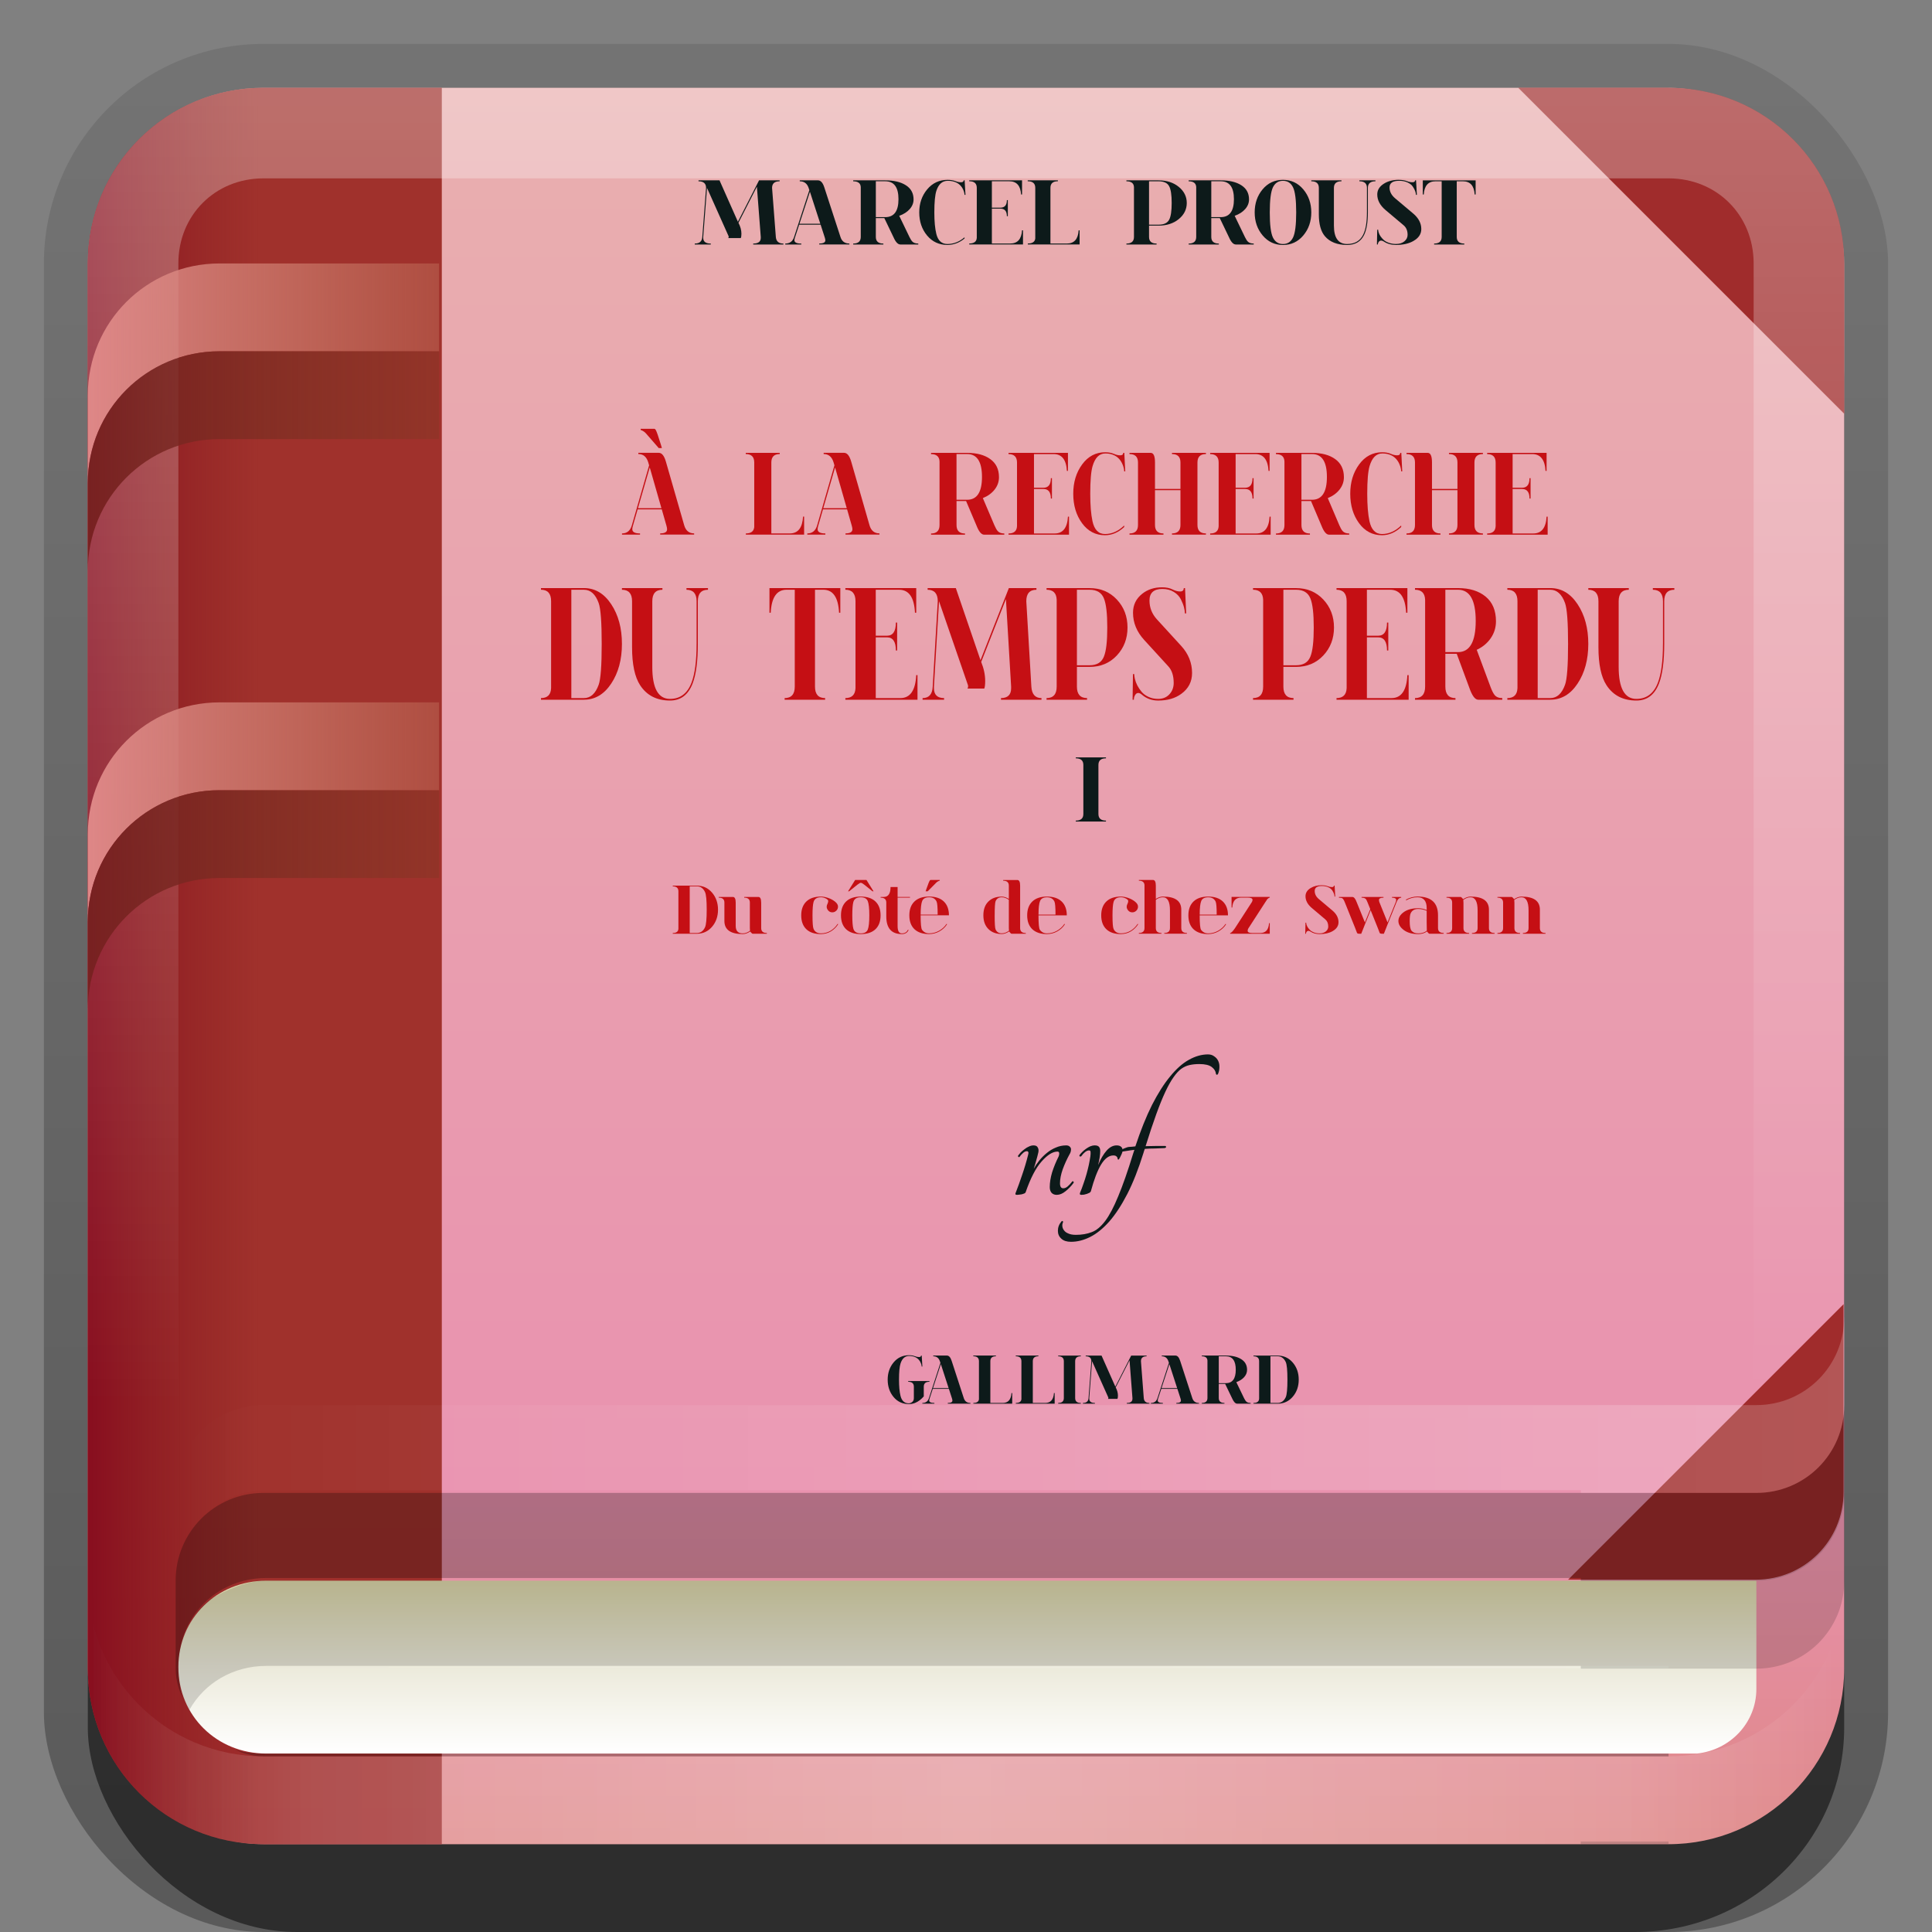 <?xml version="1.0" encoding="UTF-8"?>
<!-- Created with Inkscape (http://www.inkscape.org/) -->
<svg id="svg2" width="22" height="22" version="1.1" xmlns="http://www.w3.org/2000/svg" xmlns:cc="http://creativecommons.org/ns#" xmlns:dc="http://purl.org/dc/elements/1.1/" xmlns:rdf="http://www.w3.org/1999/02/22-rdf-syntax-ns#" xmlns:xlink="http://www.w3.org/1999/xlink">
 <rect width="100%" height="100%" fill="#808080" stroke="none"/>
 <defs id="defs4">
  <linearGradient id="linearGradient4254">
   <stop id="stop4256" stop-color="#de8787" offset="0"/>
   <stop id="stop4258" stop-color="#c4875e" stop-opacity="0" offset="1"/>
  </linearGradient>
  <linearGradient id="linearGradient4248">
   <stop id="stop4250" stop-color="#782121" offset="0"/>
   <stop id="stop4252" stop-color="#784421" stop-opacity="0" offset="1"/>
  </linearGradient>
  <linearGradient id="linearGradient3335" x1="11.375" x2="11.375" y1="22" y2="-9.817" gradientUnits="userSpaceOnUse">
   <stop id="stop3330" offset="0"/>
   <stop id="stop3333" stop-opacity="0" offset="1"/>
  </linearGradient>
  <linearGradient id="linearGradient3181" x1="-3.061" x2="-3.061" y1="27.258" y2="7.254" gradientTransform="translate(11.119 -6.258)" gradientUnits="userSpaceOnUse">
   <stop id="stop3189" stop-color="#de8787" offset="0"/>
   <stop id="stop3248" stop-color="#e992af" offset=".201"/>
   <stop id="stop3191" stop-color="#e9afaf" offset="1"/>
  </linearGradient>
  <linearGradient id="linearGradient4107" x1="1" x2="2.955" y1="11" y2="11" gradientUnits="userSpaceOnUse">
   <stop id="stop4328" stop-color="#880e1f" offset="0"/>
   <stop id="stop4330" stop-color="#891e1f" stop-opacity="0" offset="1"/>
  </linearGradient>
  <linearGradient id="linearGradient3845" x1="11" x2="21" y1="19.5" y2="19.5" gradientUnits="userSpaceOnUse" spreadMethod="reflect">
   <stop id="stop3833" stop-color="#fff" offset="0"/>
   <stop id="stop3821" stop-color="#fff" stop-opacity=".498" offset=".75"/>
   <stop id="stop3835" stop-color="#fff" stop-opacity="0" offset="1"/>
  </linearGradient>
  <linearGradient id="linearGradient3888" x1="10" x2="10" y1="1" y2="16" gradientUnits="userSpaceOnUse">
   <stop id="stop3825" stop-color="#fff" offset="0"/>
   <stop id="stop3829" stop-color="#fff" stop-opacity="0" offset="1"/>
  </linearGradient>
  <linearGradient id="linearGradient3923" x1="22" x2="3" y1="15" y2="15" gradientTransform="translate(-1,1)" gradientUnits="userSpaceOnUse">
   <stop id="stop3919" stop-color="#fff" offset="0"/>
   <stop id="stop3921" stop-color="#fff" stop-opacity="0" offset="1"/>
  </linearGradient>
  <linearGradient id="linearGradient4111" x1="40" x2="40" y1="88" y2="80" gradientTransform="matrix(.252 0 0 .248 -.244 -1.85)" gradientUnits="userSpaceOnUse">
   <stop id="stop3892" stop-color="#fff" offset="0"/>
   <stop id="stop3898" stop-color="#eceadb" offset=".5"/>
   <stop id="stop3894" stop-color="#d8d3a6" offset="1"/>
  </linearGradient>
  <linearGradient id="linearGradient4024" x1="4" x2="4" y1="17" y2="21" gradientUnits="userSpaceOnUse">
   <stop id="stop4020" stop-color="#a0312c" offset="0"/>
   <stop id="stop4022" stop-color="#a02c2c" offset="1"/>
  </linearGradient>
  <linearGradient id="linearGradient4091" x1="-9" x2="-3" y1="14.25" y2="14.25" gradientTransform="translate(10,-10)" gradientUnits="userSpaceOnUse" xlink:href="#linearGradient4254"/>
  <linearGradient id="linearGradient4093" x1="-9" x2="-3" y1="14.25" y2="14.25" gradientTransform="translate(10,-9)" gradientUnits="userSpaceOnUse" xlink:href="#linearGradient4248"/>
 </defs>
 <g id="layer1">
  <g id="g3337">
   <rect id="rect3371" x=".5" y=".5" width="21" height="21.5" rx="2.5" ry="2.5" fill="url(#linearGradient3335)" opacity=".3"/>
   <rect id="rect2553" x="1" y="2" width="20" height="20" rx="2.381" ry="2.326" opacity=".5"/>
  </g>
  <rect id="rect3173" x="1" y="1" width="20" height="20" rx="2" ry="2" fill="url(#linearGradient3181)" fill-rule="evenodd"/>
  <path id="path3527" d="m17.289 1 3.711 3.711v-1.711c0-1.108-0.892-2-2-2h-1.711z" fill="#a02c2c"/>
  <path id="rect4005" d="m3 1c-1.108 0-2 0.892-2 2v16c0 1.108 0.892 2 2 2h2.031v-20h-2.031z" fill="url(#linearGradient4024)"/>
  <path id="path4099" d="m3 1c-1.108 0-2 0.892-2 2v16c0 1.108 0.892 2 2 2h0.031v-20h-0.031z" fill="url(#linearGradient4107)"/>
  <path id="rect3050" d="m3 1c-1.108 0-2 0.892-2 2v16c0 1.108 0.892 2 2 2h16c1.108 0 2-0.892 2-2v-16c0-1.108-0.892-2-2-2h-16zm0 1.031h16c0.55 0 0.969 0.419 0.969 0.969v16c0 0.55-0.419 0.969-0.969 0.969h-16c-0.55 0-0.969-0.419-0.969-0.969v-16c0-0.55 0.419-0.969 0.969-0.969z" fill="url(#linearGradient3888)" fill-rule="evenodd" opacity=".3"/>
  <path id="path3235" d="m3 21c-1.108 0-2-0.892-2-2v-1c0 1.108 0.892 2 2 2h16c1.108 0 2-0.892 2-2v1c0 1.108-0.892 2-2 2h-16z" fill="url(#linearGradient3845)" fill-rule="evenodd" opacity=".15"/>
  <path id="path3235-1" d="m3 21c-1.108 0-2-0.892-2-2v-1c0 1.108 0.892 2 2 2h16c1.108 0 2-0.892 2-2v1c0 1.108-0.892 2-2 2h-16z" fill="url(#linearGradient3845)" fill-rule="evenodd" opacity=".2"/>
  <path id="path3073" d="m3.031 18c-0.562 0-1 0.431-1 0.984s0.438 0.984 1 0.984h16.292c0.38-0.04 0.677-0.351 0.677-0.736v-1.232z" color="#000000" fill="url(#linearGradient4111)"/>
  <path id="path4329" d="m20.993 14.851-3.137 3.137h0.137 1 1c0.554 0 1-0.446 1-1z" fill="#a02c2c"/>
  <path id="rect3896" d="m21 16c0 0.554-0.446 1-1 1h-1-1-15c-0.554 0-1 0.446-1 1v1c0 0.139 0.043 0.255 0.094 0.375-0.05-0.12-0.062-0.266-0.062-0.406 0-0.562 0.438-1 1-1h14.969v0.031h2c0.554 0 1-0.446 1-1v-1zm-18.375 3.906c0.12 0.05 0.236 0.094 0.375 0.094h16v-0.031h-15.969c-0.14 0-0.286-0.013-0.406-0.062z" color="#000000" opacity=".25"/>
  <path id="path3915" d="m21 15c0 0.554-0.446 1-1 1h-1-1-15c-0.554 0-1 0.446-1 1v1c0 0.139 0.043 0.255 0.094 0.375-0.05-0.12-0.062-0.266-0.062-0.406 0-0.562 0.438-1 1-1h14.969v0.031h2c0.554 0 1-0.446 1-1v-1zm-18.375 3.906c0.12 0.05 0.236 0.094 0.375 0.094h16v-0.031h-15.969c-0.14 0-0.286-0.013-0.406-0.062z" color="#000000" fill="url(#linearGradient3923)" opacity=".2"/>
  <path id="path3933" d="m21 17c0 0.554-0.446 1-1 1h-1-1-15c-0.129 0.004-0.264 0.047-0.375 0.094-0.111 0.047-0.226 0.106-0.312 0.188-0.09 0.09-0.169 0.224-0.219 0.344s-0.062 0.237-0.062 0.375c0 0.179 0.044 0.328 0.125 0.469 0.17-0.303 0.495-0.5 0.875-0.5h14.969v0.031h2c0.554 0 1-0.446 1-1v-1zm-3 3.969v0.031h1v-0.031h-1z" color="#000000" opacity=".15"/>
  <g id="g4315">
   <g id="g4260">
    <path id="path4087" d="m2.5 3c-0.831 0-1.5 0.669-1.5 1.5v1c0-0.831 0.669-1.5 1.5-1.5h2.5v-1h-2.5z" color="#000000" fill="url(#linearGradient4091)"/>
    <path id="path4089" d="m2.5 4c-0.831 0-1.5 0.669-1.5 1.5v1c0-0.831 0.669-1.5 1.5-1.5h2.5v-1h-2.5z" color="#000000" fill="url(#linearGradient4093)"/>
   </g>
   <g id="g4295" transform="translate(0 9.997)">
    <path id="path4297" d="m2.5 3c-0.831 0-1.5 0.669-1.5 1.5v1c0-0.831 0.669-1.5 1.5-1.5h2.5v-1h-2.5z" color="#000000" fill="url(#linearGradient4091)"/>
    <path id="path4299" d="m2.5 4c-0.831 0-1.5 0.669-1.5 1.5v1c0-0.831 0.669-1.5 1.5-1.5h2.5v-1h-2.5z" color="#000000" fill="url(#linearGradient4093)"/>
   </g>
   <g id="g4301" transform="translate(0 4.998)">
    <path id="path4303" d="m2.5 3c-0.831 0-1.5 0.669-1.5 1.5v1c0-0.831 0.669-1.5 1.5-1.5h2.5v-1h-2.5z" color="#000000" fill="url(#linearGradient4091)"/>
    <path id="path4305" d="m2.5 4c-0.831 0-1.5 0.669-1.5 1.5v1c0-0.831 0.669-1.5 1.5-1.5h2.5v-1h-2.5z" color="#000000" fill="url(#linearGradient4093)"/>
   </g>
  </g>
  <g id="g4782" transform="matrix(.22 0 0 .22 .2 -.736)" stroke-width="1px">
   <g id="flowRoot4348" transform="matrix(1 0 0 1.133 .324 7.047)" fill="#c50f14">
    <path id="path4652" d="m33.027 17.202h-0.165l-0.656-0.665q-0.071-0.074-0.165-0.118-0.085-0.041-0.113-0.041v-0.055h0.714q0.027 0 0.06 0.044 0.066 0.082 0.269 0.67l0.055 0.165zm-0.025 2.747-0.604-1.862-0.61 1.862h1.214zm0.019 0.055h-1.25l-0.244 0.747q-0.033 0.093-0.033 0.159 0 0.192 0.401 0.192v0.055h-0.934v-0.055q0.39 0 0.511-0.374l0.893-2.736-0.047-0.143q-0.132-0.374-0.511-0.374v-0.055h1.06q0.236 0 0.368 0.406l0.945 2.9q0.121 0.374 0.516 0.374v0.055h-1.758v-0.055q0.357 0 0.357-0.187 0-0.063-0.033-0.165l-0.242-0.747z"/>
    <path id="path4654" d="m39.649 21.102q0.634 0 0.684-0.769h0.055v0.824h-3.016v-0.055q0.401 0 0.434-0.291v-2.95q0-0.385-0.439-0.385v-0.055h1.758v0.055q-0.434 0-0.434 0.385v3.241h0.959z"/>
    <path id="path4656" d="m42.594 19.949-0.604-1.862-0.61 1.862h1.214zm0.019 0.055h-1.25l-0.244 0.747q-0.033 0.093-0.033 0.159 0 0.192 0.401 0.192v0.055h-0.934v-0.055q0.39 0 0.511-0.374l0.893-2.736-0.047-0.143q-0.132-0.374-0.511-0.374v-0.055h1.06q0.236 0 0.368 0.406l0.945 2.9q0.121 0.374 0.516 0.374v0.055h-1.758v-0.055q0.357 0 0.357-0.187 0-0.063-0.033-0.165l-0.242-0.747z"/>
    <path id="path4658" d="m48.276 17.477v2.087t0.549 0q0.769 0 0.769-1.044t-0.769-1.044h-0.549zm-1.318-0.055h1.868q0.753 0 1.2 0.286 0.448 0.286 0.448 0.824 0 0.313-0.225 0.566t-0.61 0.39l0.599 1.242q0.088 0.181 0.17 0.264 0.11 0.11 0.341 0.11v0.055h-1.044q-0.209 0-0.39-0.406l-0.544-1.132h-0.494v1.099q0 0.385 0.439 0.385v0.055h-1.758v-0.055q0.439 0 0.439-0.385v-2.906q-0.016-0.335-0.439-0.335v-0.055z"/>
    <path id="path4660" d="m50.968 17.422h3.076v0.824h-0.055q-0.049-0.769-0.687-0.769h-1.016v1.538h0.489q0.385 0 0.385-0.439h0.055v0.934h-0.055q0-0.439-0.385-0.439h-0.489v2.033h1.071q0.637 0 0.687-0.769h0.055v0.824h-3.131v-0.055q0.423 0 0.439-0.335v-2.906q0-0.385-0.439-0.385v-0.055z"/>
    <path id="path4662" d="m55.978 17.449q-0.467 0-0.659 0.577-0.121 0.365-0.121 1.263 0 0.78 0.115 1.252 0.143 0.588 0.648 0.588 0.538 0 0.994-0.39v0.071q-0.456 0.374-0.994 0.374-0.731 0-1.187-0.549-0.456-0.549-0.456-1.346 0-0.786 0.461-1.34 0.461-0.555 1.192-0.555 0.258 0 0.448 0.071 0.176 0.069 0.33 0.069 0.157 0 0.157-0.113h0.055l0.049 0.846h-0.055q0-0.088-0.041-0.209-0.124-0.36-0.442-0.511-0.209-0.099-0.494-0.099z"/>
    <path id="path4664" d="m59.867 20.718v-1.593h-1.318v1.593q0 0.385 0.439 0.385v0.055h-1.758v-0.055q0.439 0 0.439-0.385v-2.856q0-0.385-0.439-0.385v-0.055h1.099q0.22 0 0.22 0.439v1.208h1.318v-1.208q0-0.385-0.439-0.385v-0.055h1.758v0.055q-0.439 0-0.439 0.385v2.856q0 0.385 0.439 0.385v0.055h-1.758v-0.055q0.439 0 0.439-0.385z"/>
    <path id="path4666" d="m61.405 17.422h3.076v0.824h-0.055q-0.049-0.769-0.687-0.769h-1.016v1.538h0.489q0.385 0 0.385-0.439h0.055v0.934h-0.055q0-0.439-0.385-0.439h-0.489v2.033h1.071q0.637 0 0.687-0.769h0.055v0.824h-3.131v-0.055q0.423 0 0.439-0.335v-2.906q0-0.385-0.439-0.385v-0.055z"/>
    <path id="path4668" d="m66.129 17.477v2.087t0.549 0q0.769 0 0.769-1.044t-0.769-1.044h-0.549zm-1.318-0.055h1.868q0.753 0 1.2 0.286 0.448 0.286 0.448 0.824 0 0.313-0.225 0.566-0.225 0.253-0.61 0.39l0.599 1.242q0.088 0.181 0.17 0.264 0.11 0.11 0.341 0.11v0.055h-1.044q-0.209 0-0.39-0.406l-0.544-1.132h-0.494v1.099q0 0.385 0.439 0.385v0.055h-1.758v-0.055q0.439 0 0.439-0.385v-2.906q-0.016-0.335-0.439-0.335v-0.055z"/>
    <path id="path4670" d="m70.315 17.449q-0.467 0-0.659 0.577-0.121 0.365-0.121 1.263 0 0.78 0.115 1.252 0.143 0.588 0.648 0.588 0.538 0 0.994-0.39v0.071q-0.456 0.374-0.994 0.374-0.731 0-1.187-0.549-0.456-0.549-0.456-1.346 0-0.786 0.461-1.34 0.461-0.555 1.192-0.555 0.258 0 0.448 0.071 0.176 0.069 0.33 0.069 0.157 0 0.157-0.113h0.055l0.049 0.846h-0.055q0-0.088-0.041-0.209-0.124-0.36-0.442-0.511-0.209-0.099-0.494-0.099z"/>
    <path id="path4672" d="m74.204 20.718v-1.593h-1.318v1.593q0 0.385 0.439 0.385v0.055h-1.758v-0.055q0.439 0 0.439-0.385v-2.856q0-0.385-0.439-0.385v-0.055h1.099q0.22 0 0.22 0.439v1.208h1.318v-1.208q0-0.385-0.439-0.385v-0.055h1.758v0.055q-0.439 0-0.439 0.385v2.856q0 0.385 0.439 0.385v0.055h-1.758v-0.055q0.439 0 0.439-0.385z"/>
    <path id="path4674" d="m75.742 17.422h3.076v0.824h-0.055q-0.049-0.769-0.687-0.769h-1.016v1.538h0.489q0.385 0 0.385-0.439h0.055v0.934h-0.055q0-0.439-0.385-0.439h-0.489v2.033h1.071q0.637 0 0.687-0.769h0.055v0.824h-3.131v-0.055q0.423 0 0.439-0.335v-2.906q0-0.385-0.439-0.385v-0.055z"/>
   </g>
   <g id="text4538" transform="scale(.878 1.139)" fill="#c50f14">
    <path id="path4627" d="m33.392 34.735h-2.536v-0.075q0.574 0 0.597-0.455v-3.946q0-0.522-0.597-0.522v-0.075h2.536q0.977 0 1.607 0.735 0.63 0.735 0.63 1.801 0 1.067-0.63 1.801-0.63 0.735-1.607 0.735zm0-0.075q0.582 0 0.865-0.604 0.179-0.38 0.179-1.857 0-1.477-0.179-1.857-0.283-0.604-0.865-0.604h-0.746v4.923h0.746z"/>
    <path id="path4629" d="m40.03 32.199v-1.939q0-0.522-0.597-0.522v-0.075h1.268v0.075q-0.597 0-0.597 0.522v1.939q0 1.179-0.306 1.794-0.388 0.779-1.335 0.779-1.171 0-1.76-0.694-0.477-0.563-0.477-1.73v-2.088q0-0.522-0.597-0.522v-0.075h2.387v0.075q-0.597 0-0.597 0.522v2.983q0 1.454 1.044 1.454 0.902 0 1.268-0.738 0.298-0.6 0.298-1.76z"/>
    <path id="path4631" d="m45.333 29.737q-0.865 0-0.932 1.044h-0.075v-1.119h4.177v1.119h-0.075q-0.067-1.044-0.929-1.044h-0.489v4.401q0 0.522 0.597 0.522v0.075h-2.387v-0.075q0.597 0 0.597-0.522v-4.401h-0.485z"/>
    <path id="path4633" d="m48.802 29.663h4.177v1.119h-0.075q-0.067-1.044-0.932-1.044h-1.38v2.088h0.664q0.522 0 0.522-0.597h0.075v1.268h-0.075q0-0.597-0.522-0.597h-0.664v2.76h1.454q0.865 0 0.932-1.044h0.075v1.119h-4.252v-0.075q0.574 0 0.597-0.455v-3.946q0-0.522-0.597-0.522v-0.075z"/>
    <path id="path4635" d="m55.313 29.663 1.454 3.274 1.671-3.274h1.626v0.075q-0.597 0-0.597 0.522l0.298 3.878q0.041 0.522 0.597 0.522v0.075h-2.387v-0.075q0.597 0 0.597-0.448v-0.075l-0.306-3.975-1.458 2.857q0.235 0.448 0.235 0.865 0 0.246-0.052 0.343h-0.992q0.037-0.037 0.037-0.104 0-0.03-0.007-0.045l-1.708-3.819-0.298 3.878v0.075q0 0.448 0.597 0.448v0.075h-1.268v-0.075q0.567 0 0.597-0.522l0.298-3.878q0-0.522-0.597-0.522v-0.075h1.663z"/>
    <path id="path4637" d="m60.661 29.663h2.536q0.977 0 1.607 0.518 0.63 0.518 0.63 1.272t-0.63 1.272q-0.63 0.518-1.607 0.518h-0.746v0.895q0 0.522 0.597 0.522v0.075h-2.387v-0.075q0.597 0 0.597-0.522v-3.946q-0.022-0.455-0.597-0.455v-0.075zm1.79 0.075v3.431h0.746q0.649 0 0.85-0.403 0.194-0.373 0.194-1.313t-0.194-1.313q-0.201-0.403-0.85-0.403h-0.746z"/>
    <path id="path4639" d="m67.474 29.626q0.358 0 0.615 0.097 0.239 0.093 0.448 0.093 0.213 0 0.213-0.153h0.075l0.067 1.149h-0.075q0-0.119-0.056-0.283t-0.186-0.362q-0.131-0.198-0.414-0.332-0.283-0.134-0.671-0.134-0.761 0-0.761 0.526 0 0.489 0.444 0.861l1.425 1.201q0.641 0.541 0.641 1.231 0 0.593-0.634 0.947-0.537 0.306-1.365 0.306-0.559 0-0.962-0.269-0.112-0.075-0.209-0.075-0.16 0-0.239 0.179-0.022 0.052-0.022 0.127h-0.075l0.022-1.164h0.075q0 0.09 0.037 0.213 0.093 0.31 0.395 0.589 0.149 0.138 0.406 0.231 0.257 0.093 0.571 0.093 0.41 0 0.66-0.205 0.257-0.213 0.257-0.518 0-0.489-0.313-0.753l-1.425-1.201q-0.66-0.556-0.66-1.238 0-0.53 0.541-0.861 0.477-0.295 1.175-0.295z"/>
    <path id="path4641" d="m72.833 29.663h2.536q0.977 0 1.607 0.518 0.63 0.518 0.63 1.272t-0.63 1.272q-0.63 0.518-1.607 0.518h-0.746v0.895q0 0.522 0.597 0.522v0.075h-2.387v-0.075q0.597 0 0.597-0.522v-3.946q-0.022-0.455-0.597-0.455v-0.075zm1.79 0.075v3.431h0.746q0.649 0 0.85-0.403 0.194-0.373 0.194-1.313t-0.194-1.313q-0.201-0.403-0.85-0.403h-0.746z"/>
    <path id="path4643" d="m77.756 29.663h4.177v1.119h-0.075q-0.067-1.044-0.932-1.044h-1.38v2.088h0.664q0.522 0 0.522-0.597h0.075v1.268h-0.075q0-0.597-0.522-0.597h-0.664v2.76h1.454q0.865 0 0.932-1.044h0.075v1.119h-4.252v-0.075q0.574 0 0.597-0.455v-3.946q0-0.522-0.597-0.522v-0.075z"/>
    <path id="path4645" d="m84.171 29.737v2.834t0.746 0q1.044 0 1.044-1.417t-1.044-1.417h-0.746zm-1.79-0.075h2.536q1.022 0 1.63 0.388t0.608 1.119q0 0.425-0.306 0.768-0.306 0.343-0.828 0.53l0.813 1.686q0.119 0.246 0.231 0.358 0.149 0.149 0.462 0.149v0.075h-1.417q-0.283 0-0.53-0.552l-0.738-1.536h-0.671v1.492q0 0.522 0.597 0.522v0.075h-2.387v-0.075q0.597 0 0.597-0.522v-3.946q-0.022-0.455-0.597-0.455v-0.075z"/>
    <path id="path4647" d="m90.361 34.735h-2.536v-0.075q0.574 0 0.597-0.455v-3.946q0-0.522-0.597-0.522v-0.075h2.536q0.977 0 1.607 0.735 0.63 0.735 0.63 1.801 0 1.067-0.63 1.801-0.63 0.735-1.607 0.735zm0-0.075q0.582 0 0.865-0.604 0.179-0.38 0.179-1.857 0-1.477-0.179-1.857-0.283-0.604-0.865-0.604h-0.746v4.923h0.746z"/>
    <path id="path4649" d="m97 32.199v-1.939q0-0.522-0.597-0.522v-0.075h1.268v0.075q-0.597 0-0.597 0.522v1.939q0 1.179-0.306 1.794-0.388 0.779-1.335 0.779-1.171 0-1.76-0.694-0.477-0.563-0.477-1.73v-2.088q0-0.522-0.597-0.522v-0.075h2.387v0.075q-0.597 0-0.597 0.522v2.983q0 1.454 1.044 1.454 0.902 0 1.268-0.738 0.298-0.6 0.298-1.76z"/>
   </g>
   <g id="text4542" fill="#c50f14">
    <path id="path4589" d="m35.157 51.676h-1.245v-0.037q0.282 0 0.293-0.223v-1.937q0-0.256-0.293-0.256v-0.037h1.245q0.48 0 0.789 0.361 0.309 0.361 0.309 0.884 0 0.524-0.309 0.884-0.309 0.361-0.789 0.361zm0-0.037q0.286 0 0.425-0.297 0.088-0.187 0.088-0.912 0-0.725-0.088-0.912-0.139-0.297-0.425-0.297h-0.366v2.417h0.366z"/>
    <path id="path4591" d="m38.49 50.064v1.318q0 0.256 0.293 0.256v0.037h-0.732q-0.033 0-0.079-0.057t-0.053-0.057q-0.198 0.132-0.381 0.132-0.952 0-0.952-0.677v-0.952q0-0.256-0.293-0.256v-0.037h0.732q0.146 0 0.146 0.293v1.208q0 0.385 0.366 0.385 0.19 0 0.374-0.136-0.007-0.066-0.007-0.139v-1.318q0-0.256-0.293-0.256v-0.037h0.732q0.146 0 0.146 0.293z"/>
    <path id="path4593" d="m41.584 51.694q-0.494 0-0.758-0.253-0.264-0.253-0.264-0.718 0-0.461 0.267-0.718 0.267-0.253 0.758-0.253 0.161 0 0.364 0.068t0.359 0.192q0.156 0.125 0.156 0.256 0 0.128-0.088 0.214t-0.209 0.086q-0.125 0-0.207-0.092-0.082-0.092-0.082-0.201 0-0.066 0.04-0.145 0.04-0.079 0.04-0.148 0-0.066-0.123-0.13-0.123-0.064-0.251-0.064-0.315 0-0.385 0.242-0.055 0.194-0.055 0.692 0 0.582 0.055 0.703 0.103 0.231 0.381 0.231 0.271 0 0.494-0.132 0.223-0.132 0.37-0.359l0.029 0.018q-0.15 0.234-0.381 0.372t-0.513 0.137z"/>
    <path id="path4595" d="m43.646 49.039q-0.051 0-0.172 0.095l-0.432 0.344h-0.055l0.366-0.586h0.586l0.366 0.586h-0.055l-0.428-0.344q-0.121-0.095-0.176-0.095zm0 2.618q0.278 0 0.359-0.194 0.081-0.198 0.081-0.74t-0.081-0.74q-0.081-0.194-0.359-0.194-0.315 0-0.385 0.242-0.055 0.194-0.055 0.692t0.055 0.692q0.07 0.242 0.385 0.242zm0 0.037q-0.494 0-0.762-0.253-0.264-0.253-0.264-0.718 0-0.461 0.267-0.718 0.267-0.253 0.758-0.253 0.491 0 0.758 0.253 0.267 0.256 0.267 0.718 0 0.465-0.264 0.718-0.267 0.253-0.762 0.253z"/>
    <path id="path4597" d="m45.551 50.778q0 0.33 0 0.505 0 0.374 0.22 0.374 0.227 0 0.315-0.19l0.033 0.015q-0.095 0.212-0.348 0.212-0.806 0-0.806-0.916v-0.714q0-0.256-0.293-0.256v-0.037h0.161q0.352 0 0.352-0.513h0.366v0.513h0.641v0.037q-0.32 0-0.641 0v0.97z"/>
    <path id="path4599" d="m47.001 49.478 0.037-0.11q0.136-0.392 0.179-0.447 0.022-0.029 0.04-0.029h0.476v0.037q-0.018 0-0.075 0.027-0.062 0.029-0.11 0.079l-0.438 0.443h-0.11zm-0.256 1.208h0.879q0-0.557-0.055-0.674-0.103-0.223-0.385-0.223-0.278 0-0.359 0.187-0.081 0.194-0.081 0.71zm0.439 1.007q-0.494 0-0.762-0.253-0.264-0.253-0.264-0.718 0-0.461 0.267-0.718 0.267-0.253 0.758-0.253t0.758 0.253q0.267 0.256 0.267 0.718h-1.465q0 0.648 0.073 0.751 0.136 0.183 0.366 0.183 0.275 0 0.516-0.136 0.242-0.136 0.385-0.355l0.029 0.018q-0.146 0.231-0.396 0.37t-0.535 0.139z"/>
    <path id="path4601" d="m50.575 50.72q0 0.623 0.044 0.725 0.088 0.209 0.322 0.209 0.19 0 0.374-0.136-0.007-0.066-0.007-0.139v-1.458q-0.179-0.132-0.366-0.132-0.238 0-0.322 0.209-0.044 0.117-0.044 0.721zm1.318-1.534v2.197q0 0.256 0.293 0.256v0.037h-0.732q-0.037 0-0.082-0.059t-0.049-0.059q-0.198 0.132-0.381 0.132-0.432 0-0.692-0.258-0.26-0.258-0.26-0.712t0.258-0.71q0.258-0.256 0.694-0.256 0.183 0 0.366 0.121v-0.688q0-0.256-0.293-0.256v-0.037h0.732q0.146 0 0.146 0.293z"/>
    <path id="path4603" d="m52.845 50.687h0.879q0-0.557-0.055-0.674-0.103-0.223-0.385-0.223-0.278 0-0.359 0.187-0.081 0.194-0.081 0.71zm0.439 1.007q-0.494 0-0.762-0.253-0.264-0.253-0.264-0.718 0-0.461 0.267-0.718 0.267-0.253 0.758-0.253 0.491 0 0.758 0.253 0.267 0.256 0.267 0.718h-1.465q0 0.648 0.073 0.751 0.136 0.183 0.366 0.183 0.275 0 0.516-0.136 0.242-0.136 0.385-0.355l0.029 0.018q-0.146 0.231-0.396 0.37-0.249 0.139-0.535 0.139z"/>
    <path id="path4605" d="m57.112 51.694q-0.494 0-0.758-0.253-0.264-0.253-0.264-0.718 0-0.461 0.267-0.718 0.267-0.253 0.758-0.253 0.161 0 0.364 0.068 0.203 0.068 0.359 0.192 0.156 0.125 0.156 0.256 0 0.128-0.088 0.214t-0.209 0.086q-0.125 0-0.207-0.092-0.082-0.092-0.082-0.201 0-0.066 0.04-0.145 0.04-0.079 0.04-0.148 0-0.066-0.123-0.13-0.123-0.064-0.251-0.064-0.315 0-0.385 0.242-0.055 0.194-0.055 0.692 0 0.582 0.055 0.703 0.103 0.231 0.381 0.231 0.271 0 0.494-0.132 0.223-0.132 0.37-0.359l0.029 0.018q-0.15 0.234-0.381 0.372t-0.513 0.137z"/>
    <path id="path4607" d="m58.331 49.185q0-0.256-0.293-0.256v-0.037h0.732q0.146 0 0.146 0.293v0.688q0.183-0.121 0.366-0.121 0.952 0 0.952 0.677v0.952q0 0.256 0.293 0.256v0.037h-1.172v-0.037q0.293 0 0.293-0.256v-0.916q0-0.677-0.366-0.677-0.187 0-0.366 0.132v1.461q0 0.256 0.293 0.256v0.037h-1.172v-0.037q0.293 0 0.293-0.256v-2.197z"/>
    <path id="path4609" d="m61.188 50.687h0.879q0-0.557-0.055-0.674-0.103-0.223-0.385-0.223-0.278 0-0.359 0.187-0.081 0.194-0.081 0.71zm0.439 1.007q-0.494 0-0.762-0.253-0.264-0.253-0.264-0.718 0-0.461 0.267-0.718 0.267-0.253 0.758-0.253 0.491 0 0.758 0.253 0.267 0.256 0.267 0.718h-1.465q0 0.648 0.073 0.751 0.136 0.183 0.366 0.183 0.275 0 0.516-0.136t0.385-0.355l0.029 0.018q-0.146 0.231-0.396 0.37-0.249 0.139-0.535 0.139z"/>
    <path id="path4611" d="m64.319 51.639q0.425 0 0.458-0.513h0.037v0.549h-2.051v-0.037q0.077 0 0.249-0.249l0.872-1.348q0.037-0.057 0.037-0.121 0-0.114-0.253-0.114h-0.337q-0.425 0-0.458 0.513h-0.037v-0.549h1.978v0.037q-0.042 0-0.123 0.073-0.009 0.007-0.117 0.176l-0.872 1.348q-0.033 0.051-0.033 0.121 0 0.114 0.249 0.114h0.401z"/>
    <path id="path4613" d="m67.507 49.167q0.176 0 0.302 0.048 0.117 0.046 0.22 0.046 0.104 0 0.104-0.075h0.037l0.033 0.564h-0.037q0-0.059-0.027-0.139t-0.092-0.178q-0.064-0.097-0.203-0.163-0.139-0.066-0.33-0.066-0.374 0-0.374 0.258 0 0.24 0.218 0.423l0.699 0.59q0.315 0.266 0.315 0.604 0 0.291-0.311 0.465-0.264 0.15-0.67 0.15-0.275 0-0.472-0.132-0.055-0.037-0.103-0.037-0.079 0-0.117 0.088-0.011 0.026-0.011 0.062h-0.037l0.011-0.571h0.037q0 0.044 0.018 0.104 0.046 0.152 0.194 0.289 0.073 0.068 0.2 0.114 0.126 0.046 0.28 0.046 0.201 0 0.324-0.101 0.126-0.104 0.126-0.255 0-0.24-0.154-0.37l-0.699-0.59q-0.324-0.273-0.324-0.608 0-0.26 0.266-0.423 0.234-0.145 0.577-0.145z"/>
    <path id="path4615" d="m70.72 51.676h-0.117q-0.066 0-0.099-0.04-0.004-0.007-0.088-0.231l-0.381-0.948-0.275 0.685-0.212 0.535h-0.117q-0.066 0-0.099-0.04-0.004-0.007-0.088-0.231l-0.542-1.348q-0.073-0.183-0.132-0.216-0.051-0.033-0.176-0.033v-0.037h0.696q0.125 0 0.223 0.271l0.425 1.044 0.278-0.685-0.139-0.344q-0.051-0.132-0.088-0.176-0.062-0.073-0.223-0.073v-0.037h1.135v0.037q-0.234 0-0.234 0.121 0 0.059 0.022 0.114l0.421 1.044 0.421-1.044q0.026-0.062 0.026-0.117 0-0.117-0.216-0.117v-0.037h0.476v0.037q-0.157 0.004-0.249 0.249l-0.436 1.084-0.212 0.535z"/>
    <path id="path4617" d="m73.815 51.676h-0.732q-0.037 0-0.081-0.059t-0.051-0.059q-0.187 0.136-0.454 0.136-0.465 0-0.745-0.209-0.28-0.209-0.28-0.469t0.278-0.46q0.278-0.2 0.747-0.2 0.227 0 0.439 0.092v-0.092q0-0.568-0.476-0.568-0.304 0-0.582 0.157l-0.022-0.033q0.293-0.161 0.604-0.161 1.062 0 1.062 0.97v0.659q0 0.256 0.293 0.256v0.037zm-0.879-1.187q-0.209-0.095-0.439-0.095-0.271 0-0.381 0.205-0.059 0.099-0.059 0.417 0 0.388 0.095 0.505 0.114 0.136 0.344 0.136 0.278 0 0.447-0.139-0.007-0.227-0.007-0.436v-0.593z"/>
    <path id="path4619" d="m74.84 50.064v1.318q0 0.256 0.293 0.256v0.037h-1.172v-0.037q0.293 0 0.293-0.256v-1.318q0-0.256-0.293-0.256v-0.037h0.732q0.033 0 0.079 0.057t0.053 0.057q0.198-0.132 0.381-0.132 0.952 0 0.952 0.677v0.952q0 0.256 0.293 0.256v0.037h-1.172v-0.037q0.293 0 0.293-0.256v-0.916q0-0.677-0.366-0.677-0.19 0-0.374 0.136 0.007 0.066 0.007 0.139z"/>
    <path id="path4621" d="m77.477 50.064v1.318q0 0.256 0.293 0.256v0.037h-1.172v-0.037q0.293 0 0.293-0.256v-1.318q0-0.256-0.293-0.256v-0.037h0.732q0.033 0 0.079 0.057t0.053 0.057q0.198-0.132 0.381-0.132 0.952 0 0.952 0.677v0.952q0 0.256 0.293 0.256v0.037h-1.172v-0.037q0.293 0 0.293-0.256v-0.916q0-0.677-0.366-0.677-0.19 0-0.374 0.136 0.007 0.066 0.007 0.139z"/>
   </g>
   <g id="text4546" fill="#0d1a1a">
    <path id="path4624" d="m54.774 42.547h1.562v0.049q-0.391 0-0.391 0.342v2.539q0 0.342 0.391 0.342v0.049h-1.562v-0.049q0.391 0 0.391-0.342v-2.539q0-0.342-0.391-0.342v-0.049z"/>
   </g>
   <g id="text4550" fill="#0d1a1a">
    <path id="path4677" d="m36.333 12.68 0.952 2.144 1.094-2.144h1.065v0.049q-0.391 0-0.391 0.342l0.195 2.539q0.027 0.342 0.391 0.342v0.049h-1.562v-0.049q0.391 0 0.391-0.293v-0.049l-0.2-2.603-0.955 1.87q0.154 0.293 0.154 0.566 0 0.161-0.034 0.225h-0.649q0.024-0.024 0.024-0.068 0-0.02-0.005-0.029l-1.118-2.5-0.195 2.539v0.049q0 0.293 0.391 0.293v0.049h-0.83v-0.049q0.371 0 0.391-0.342l0.195-2.539q0-0.342-0.391-0.342v-0.049h1.089z"/>
    <path id="path4679" d="m41.55 14.926-0.537-1.655-0.542 1.655h1.079zm0.017 0.049h-1.111l-0.217 0.664q-0.029 0.083-0.029 0.142 0 0.171 0.356 0.171v0.049h-0.83v-0.049q0.347 0 0.454-0.332l0.793-2.432-0.042-0.127q-0.117-0.332-0.454-0.332v-0.049h0.942q0.21 0 0.327 0.361l0.84 2.578q0.107 0.332 0.459 0.332v0.049h-1.562v-0.049q0.317 0 0.317-0.166 0-0.056-0.029-0.146l-0.215-0.664z"/>
    <path id="path4681" d="m44.424 12.729v1.855t0.488 0q0.684 0 0.684-0.928t-0.684-0.928h-0.488zm-1.172-0.049h1.66q0.669 0 1.067 0.254t0.398 0.732q0 0.278-0.2 0.503-0.2 0.225-0.542 0.347l0.532 1.103q0.078 0.161 0.151 0.234 0.098 0.098 0.303 0.098v0.049h-0.928q-0.186 0-0.347-0.361l-0.483-1.006h-0.439v0.977q0 0.342 0.391 0.342v0.049h-1.562v-0.049q0.391 0 0.391-0.342v-2.583q-0.015-0.298-0.391-0.298v-0.049z"/>
    <path id="path4683" d="m48.145 12.704q-0.415 0-0.586 0.513-0.107 0.325-0.107 1.123 0 0.693 0.103 1.113 0.127 0.522 0.576 0.522 0.479 0 0.884-0.347v0.063q-0.405 0.332-0.884 0.332-0.649 0-1.055-0.488-0.405-0.488-0.405-1.196 0-0.698 0.41-1.191 0.41-0.493 1.06-0.493 0.229 0 0.398 0.063 0.156 0.061 0.293 0.061 0.139 0 0.139-0.1h0.049l0.044 0.752h-0.049q0-0.078-0.037-0.186-0.11-0.32-0.393-0.454-0.186-0.088-0.439-0.088z"/>
    <path id="path4685" d="m49.258 12.68h2.734v0.732h-0.049q-0.044-0.684-0.61-0.684h-0.903v1.367h0.435q0.342 0 0.342-0.391h0.049v0.83h-0.049q0-0.391-0.342-0.391h-0.435v1.807h0.952q0.566 0 0.61-0.684h0.049v0.732h-2.783v-0.049q0.376 0 0.391-0.298v-2.583q0-0.342-0.391-0.342v-0.049z"/>
    <path id="path4687" d="m54.314 15.951q0.564 0 0.608-0.684h0.049v0.732h-2.681v-0.049q0.356 0 0.386-0.259v-2.622q0-0.342-0.391-0.342v-0.049h1.562v0.049q-0.386 0-0.386 0.342v2.881h0.852z"/>
    <path id="path4689" d="m57.393 12.68h1.66q0.64 0 1.052 0.339 0.413 0.339 0.413 0.833 0 0.493-0.413 0.833-0.413 0.339-1.052 0.339h-0.488v0.586q0 0.342 0.391 0.342v0.049h-1.562v-0.049q0.391 0 0.391-0.342v-2.583q-0.015-0.298-0.391-0.298v-0.049zm1.172 0.049v2.246h0.488q0.425 0 0.557-0.264 0.127-0.244 0.127-0.859 0-0.615-0.127-0.859-0.132-0.264-0.557-0.264h-0.488z"/>
    <path id="path4691" d="m61.787 12.729v1.855t0.488 0q0.684 0 0.684-0.928t-0.684-0.928h-0.488zm-1.172-0.049h1.66q0.669 0 1.067 0.254t0.398 0.732q0 0.278-0.2 0.503-0.2 0.225-0.542 0.347l0.532 1.103q0.078 0.161 0.151 0.234 0.098 0.098 0.303 0.098v0.049h-0.928q-0.186 0-0.347-0.361l-0.483-1.006h-0.439v0.977q0 0.342 0.391 0.342v0.049h-1.562v-0.049q0.391 0 0.391-0.342v-2.583q-0.015-0.298-0.391-0.298v-0.049z"/>
    <path id="path4693" d="m65.498 12.655q0.635 0 1.05 0.491 0.415 0.491 0.415 1.194t-0.415 1.194q-0.415 0.491-1.05 0.491-0.635 0-1.05-0.491-0.415-0.491-0.415-1.194t0.41-1.194q0.41-0.491 1.055-0.491zm0.518 0.381q-0.166-0.332-0.518-0.332-0.352 0-0.518 0.332-0.166 0.337-0.166 1.304t0.166 1.304q0.166 0.332 0.518 0.332 0.352 0 0.518-0.332 0.166-0.337 0.166-1.304t-0.166-1.304z"/>
    <path id="path4695" d="m69.844 14.34v-1.27q0-0.342-0.391-0.342v-0.049h0.83v0.049q-0.391 0-0.391 0.342v1.27q0 0.771-0.2 1.174-0.254 0.51-0.874 0.51-0.767 0-1.152-0.454-0.312-0.369-0.312-1.133v-1.367q0-0.342-0.391-0.342v-0.049h1.562v0.049q-0.391 0-0.391 0.342v1.953q0 0.952 0.684 0.952 0.591 0 0.83-0.483 0.195-0.393 0.195-1.152z"/>
    <path id="path4697" d="m71.501 12.655q0.234 0 0.403 0.063 0.156 0.061 0.293 0.061 0.139 0 0.139-0.1h0.049l0.044 0.752h-0.049q0-0.078-0.037-0.186-0.037-0.107-0.122-0.237-0.085-0.129-0.271-0.217-0.186-0.088-0.439-0.088-0.498 0-0.498 0.344 0 0.32 0.291 0.564l0.933 0.786q0.42 0.354 0.42 0.806 0 0.388-0.415 0.62-0.352 0.2-0.894 0.2-0.366 0-0.63-0.176-0.073-0.049-0.137-0.049-0.105 0-0.156 0.117-0.015 0.034-0.015 0.083h-0.049l0.015-0.762h0.049q0 0.059 0.024 0.139 0.061 0.203 0.259 0.386 0.098 0.09 0.266 0.151 0.168 0.061 0.374 0.061 0.269 0 0.432-0.134 0.168-0.139 0.168-0.339 0-0.32-0.205-0.493l-0.933-0.786q-0.432-0.364-0.432-0.811 0-0.347 0.354-0.564 0.312-0.193 0.769-0.193z"/>
    <path id="path4699" d="m73.394 12.729q-0.566 0-0.61 0.684h-0.049v-0.732h2.734v0.732h-0.049q-0.044-0.684-0.608-0.684h-0.32v2.881q0 0.342 0.391 0.342v0.049h-1.562v-0.049q0.391 0 0.391-0.342v-2.881h-0.317z"/>
   </g>
   <g id="text4554" fill="#0d1a1a">
    <path id="path4582" d="m54.596 64.491q0.02-0.02 0.05 0.01 0.03 0.02 0.02 0.06-0.18 0.25-0.42 0.44-0.23 0.19-0.46 0.19-0.17 0-0.27-0.11-0.09-0.11-0.09-0.29 0-0.35 0.12-0.76 0.13-0.41 0.34-0.83 0.03-0.07 0.03-0.15 0-0.1-0.09-0.1-0.37 0-0.82 0.51-0.45 0.5-0.83 1.6-0.01 0.03-0.07 0.06-0.05 0.02-0.12 0.04-0.07 0.01-0.14 0.02t-0.11 0.01q-0.05 0-0.08-0.02-0.02-0.02 0-0.07 0.17-0.43 0.34-0.94 0.18-0.52 0.31-1.04 0.03-0.1 0.01-0.14-0.02-0.05-0.07-0.05-0.11 0-0.21 0.1-0.1 0.09-0.18 0.2-0.03 0.02-0.06-0.01-0.02-0.03-0.01-0.06 0.05-0.07 0.13-0.16 0.09-0.09 0.2-0.17 0.11-0.09 0.23-0.14 0.12-0.06 0.24-0.06 0.17 0 0.22 0.11 0.06 0.1 0.03 0.25-0.05 0.22-0.11 0.42-0.05 0.19-0.13 0.43 0.12-0.22 0.29-0.43 0.18-0.22 0.39-0.39 0.22-0.18 0.47-0.28 0.25-0.11 0.53-0.11 0.12 0 0.18 0.06 0.07 0.06 0.07 0.14 0 0.14-0.07 0.25-0.21 0.38-0.36 0.79-0.14 0.4-0.14 0.72 0 0.26 0.17 0.26 0.11 0 0.22-0.09t0.25-0.27z"/>
    <path id="path4584" d="m56.038 62.921q0 0.15-0.03 0.34t-0.08 0.39q0.2-0.48 0.44-0.75t0.52-0.27q0.15 0 0.23 0.07t0.08 0.18q0 0.1-0.08 0.26-0.07 0.16-0.12 0.22-0.02 0.01-0.04 0-0.02-0.02-0.02-0.04 0-0.07-0.06-0.12-0.05-0.05-0.16-0.05-0.35 0-0.64 0.48-0.28 0.47-0.52 1.36-0.01 0.05-0.07 0.09-0.06 0.03-0.14 0.06-0.07 0.02-0.15 0.04-0.08 0.01-0.14 0.01-0.11 0-0.06-0.12 0.09-0.21 0.17-0.45 0.09-0.25 0.16-0.5t0.12-0.48q0.05-0.24 0.08-0.44 0.02-0.15 0.01-0.23 0-0.08-0.08-0.08-0.1 0-0.21 0.09-0.1 0.08-0.19 0.21-0.04 0.03-0.08 0.01-0.03-0.03-0.01-0.07 0.06-0.08 0.14-0.16 0.09-0.09 0.19-0.16 0.11-0.08 0.22-0.13 0.12-0.05 0.24-0.05 0.16 0 0.22 0.08 0.06 0.07 0.06 0.21z"/>
    <path id="path4586" d="m61.617 57.921q0.19 0 0.32 0.1 0.14 0.09 0.21 0.24t0.06 0.33q0 0.18-0.08 0.36-0.08 0.06-0.1-0.03-0.02-0.2-0.22-0.35t-0.64-0.15q-0.27 0-0.5 0.05t-0.44 0.2q-0.2 0.15-0.4 0.44-0.2 0.28-0.42 0.75t-0.47 1.16-0.55 1.65q0.25-0.01 0.51-0.01t0.51 0q0.05 0.02 0.04 0.06t-0.09 0.05q-0.23 0.01-0.49 0.02-0.26 0-0.52 0.02-0.02 0.05-0.04 0.11-0.01 0.05-0.03 0.1-0.39 1.25-0.84 2.13-0.45 0.87-0.93 1.42-0.49 0.55-0.99 0.8t-0.99 0.25q-0.33 0-0.5-0.16-0.18-0.16-0.18-0.41 0-0.27 0.19-0.49 0.03-0.03 0.06-0.01 0.02 0.02 0.02 0.05-0.05 0.1-0.04 0.21 0.01 0.12 0.09 0.22 0.07 0.1 0.22 0.16 0.15 0.07 0.39 0.07 0.46 0 0.82-0.14 0.36-0.13 0.7-0.58 0.33-0.44 0.67-1.27 0.35-0.83 0.78-2.23l0.06-0.18q-0.19 0.02-0.36 0.05-0.17 0.02-0.33 0.05-0.05-0.01-0.02-0.05t0.09-0.08q0.07-0.04 0.16-0.07 0.09-0.04 0.17-0.05t0.16-0.01q0.09-0.01 0.18-0.02 0.41-1.24 0.86-2.14 0.46-0.9 0.94-1.48 0.48-0.59 0.97-0.86 0.5-0.28 0.99-0.28z"/>
   </g>
   <g id="text4558" fill="#0d1a1a">
    <path id="path4563" d="m46.132 75.982q0.082 0 0.17-0.066 0.09-0.066 0.09-0.209v-0.586q0-0.256-0.293-0.256v-0.037h1.099v0.037q-0.293 0-0.293 0.256v0.502q-0.198 0.227-0.425 0.326-0.157 0.07-0.348 0.07-0.487 0-0.791-0.366t-0.304-0.897q0-0.524 0.308-0.894t0.795-0.37q0.172 0 0.298 0.048 0.117 0.046 0.22 0.046 0.104 0 0.104-0.075h0.037l0.033 0.564h-0.037q0-0.059-0.027-0.139-0.082-0.24-0.295-0.341-0.139-0.066-0.33-0.066-0.311 0-0.439 0.385-0.081 0.244-0.081 0.842 0 0.52 0.077 0.835 0.095 0.392 0.432 0.392z"/>
    <path id="path4565" d="m48.192 75.194-0.403-1.242-0.406 1.242h0.809zm0.013 0.037h-0.833l-0.163 0.498q-0.022 0.062-0.022 0.106 0 0.128 0.267 0.128v0.037h-0.623v-0.037q0.26 0 0.341-0.249l0.595-1.824-0.031-0.095q-0.088-0.249-0.341-0.249v-0.037h0.707q0.157 0 0.245 0.271l0.63 1.934q0.081 0.249 0.344 0.249v0.037h-1.172v-0.037q0.238 0 0.238-0.125 0-0.042-0.022-0.11l-0.161-0.498z"/>
    <path id="path4567" d="m50.989 75.963q0.423 0 0.456-0.513h0.037v0.549h-2.01v-0.037q0.267 0 0.289-0.194v-1.967q0-0.256-0.293-0.256v-0.037h1.172v0.037q-0.289 0-0.289 0.256v2.161h0.639z"/>
    <path id="path4569" d="m53.187 75.963q0.423 0 0.456-0.513h0.037v0.549h-2.01v-0.037q0.267 0 0.289-0.194v-1.967q0-0.256-0.293-0.256v-0.037h1.172v0.037q-0.289 0-0.289 0.256v2.161h0.639z"/>
    <path id="path4571" d="m53.862 73.51h1.172v0.037q-0.293 0-0.293 0.256v1.904q0 0.256 0.293 0.256v0.037h-1.172v-0.037q0.293 0 0.293-0.256v-1.904q0-0.256-0.293-0.256v-0.037z"/>
    <path id="path4573" d="m56.107 73.51 0.714 1.608 0.82-1.608h0.798v0.037q-0.293 0-0.293 0.256l0.146 1.904q0.02 0.256 0.293 0.256v0.037h-1.172v-0.037q0.293 0 0.293-0.22v-0.037l-0.15-1.952-0.716 1.403q0.115 0.22 0.115 0.425 0 0.121-0.026 0.168h-0.487q0.018-0.018 0.018-0.051 0-0.015-0.004-0.022l-0.839-1.875-0.146 1.904v0.037q0 0.22 0.293 0.22v0.037h-0.623v-0.037q0.278 0 0.293-0.256l0.146-1.904q0-0.256-0.293-0.256v-0.037h0.817z"/>
    <path id="path4575" d="m60.02 75.194-0.403-1.242-0.406 1.242h0.809zm0.013 0.037h-0.833l-0.163 0.498q-0.022 0.062-0.022 0.106 0 0.128 0.267 0.128v0.037h-0.623v-0.037q0.26 0 0.341-0.249l0.595-1.824-0.031-0.095q-0.088-0.249-0.341-0.249v-0.037h0.707q0.157 0 0.245 0.271l0.63 1.934q0.081 0.249 0.344 0.249v0.037h-1.172v-0.037q0.238 0 0.238-0.125 0-0.042-0.022-0.11l-0.161-0.498z"/>
    <path id="path4577" d="m62.175 73.546v1.392t0.366 0q0.513 0 0.513-0.696 0-0.696-0.513-0.696h-0.366zm-0.879-0.037h1.245q0.502 0 0.8 0.19 0.298 0.19 0.298 0.549 0 0.209-0.15 0.377-0.15 0.168-0.406 0.26l0.399 0.828q0.059 0.121 0.114 0.176 0.073 0.073 0.227 0.073v0.037h-0.696q-0.139 0-0.26-0.271l-0.363-0.754h-0.33v0.732q0 0.256 0.293 0.256v0.037h-1.172v-0.037q0.293 0 0.293-0.256v-1.937q-0.011-0.223-0.293-0.223v-0.037z"/>
    <path id="path4579" d="m65.215 76h-1.245v-0.037q0.282 0 0.293-0.223v-1.937q0-0.256-0.293-0.256v-0.037h1.245q0.48 0 0.789 0.361 0.309 0.361 0.309 0.884 0 0.524-0.309 0.884-0.309 0.361-0.789 0.361zm0-0.037q0.286 0 0.425-0.297 0.088-0.187 0.088-0.912 0-0.725-0.088-0.912-0.139-0.297-0.425-0.297h-0.366v2.417h0.366z"/>
   </g>
  </g>
 </g>
</svg>
